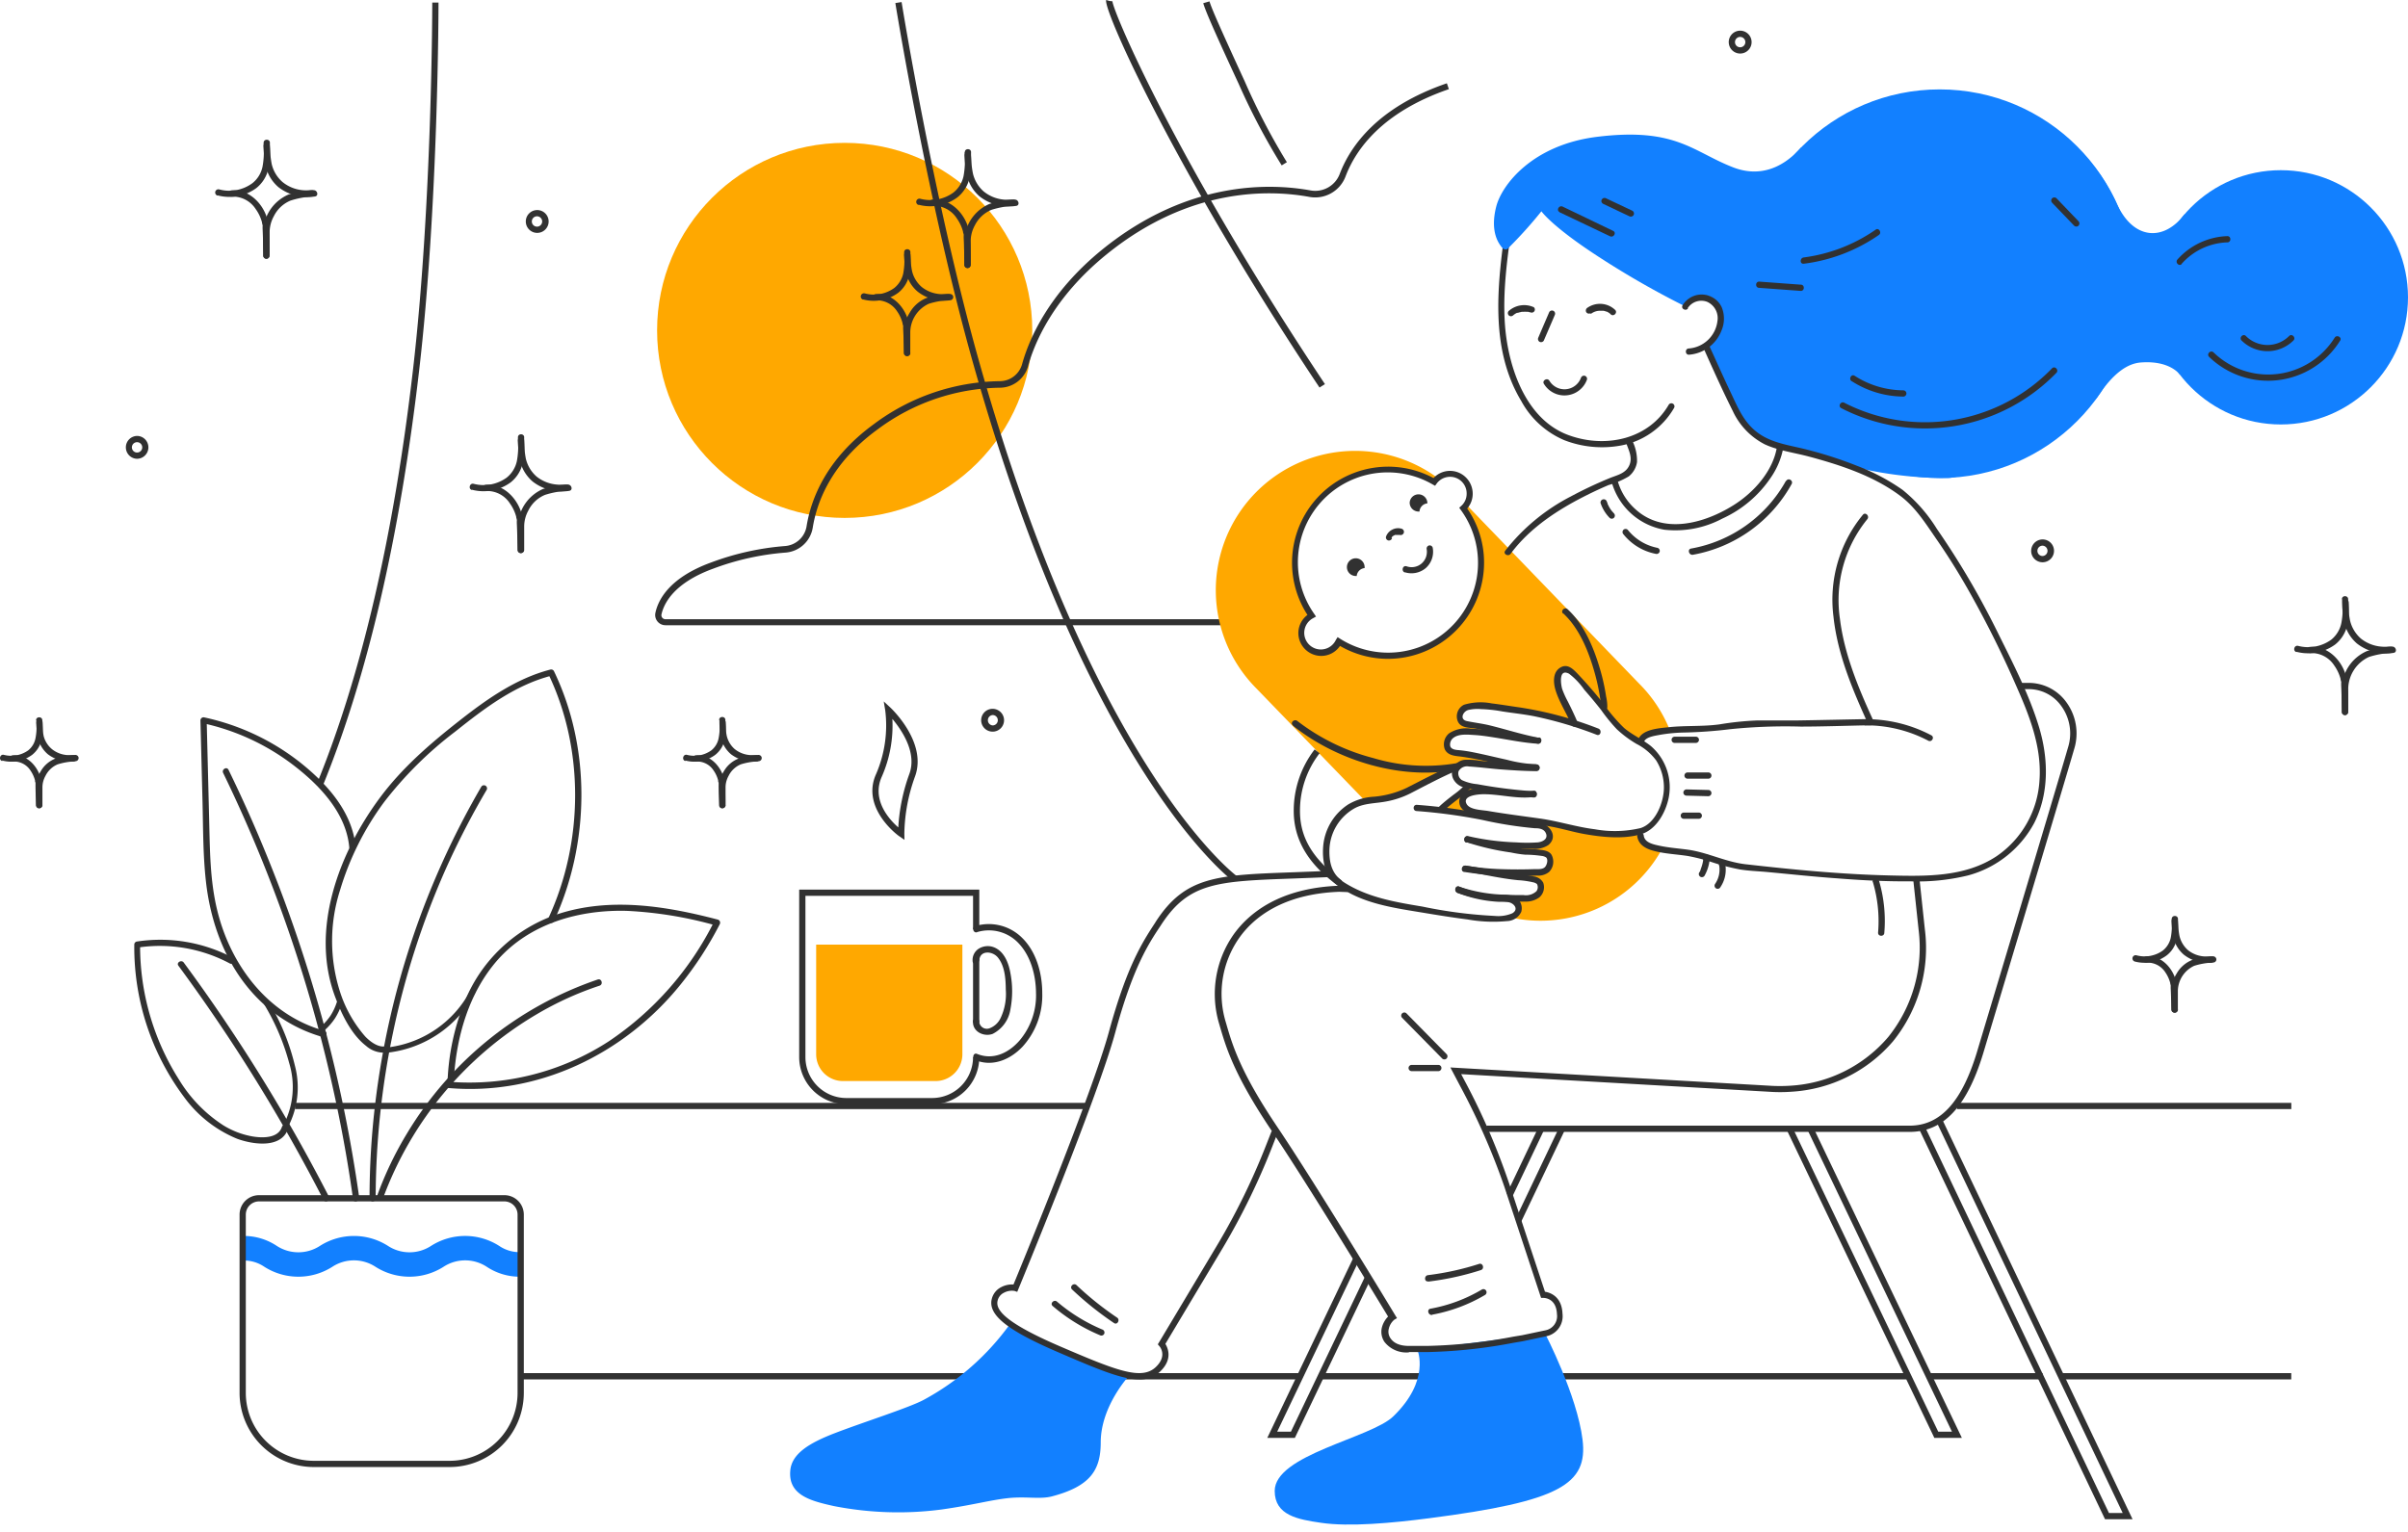 <svg width="264" height="168" fill="none" xmlns="http://www.w3.org/2000/svg"><g clip-path="url(#clip0_3202_4107)"><path d="M92.607 56.798c11.358 0 20.565-9.207 20.565-20.565s-9.207-20.566-20.565-20.566S72.04 24.875 72.04 36.233c0 11.358 9.208 20.565 20.566 20.565z" fill="#FFA800"/><path d="M100.714 22.454a5.009 5.009 0 004.235-.8 3.775 3.775 0 001.334-2.094 9.18 9.18 0 00.164-2.525c0-.438-.684-.438-.684 0a8.998 8.998 0 01-.123 2.265 3.143 3.143 0 01-1.109 1.813 4.316 4.316 0 01-3.639.684.353.353 0 10-.178.684v-.027z" fill="#313131"/><path d="M105.749 16.7c-.005.896.094 1.789.294 2.662a4.295 4.295 0 001.369 2.189 5.224 5.224 0 004.009 1.026c.431-.069.246-.732-.185-.684h-.287a7.249 7.249 0 01-.862 0 4.058 4.058 0 01-2.238-.896 3.748 3.748 0 01-1.183-1.978 11.07 11.07 0 01-.205-2.333c0-.437-.684-.437-.684 0l-.028.014zm-3.489 5.877a2.964 2.964 0 012.634 1.368c.313.436.545.925.684 1.444 0 .11.055.219.075.328.062.329 0-.04 0 .096v.267c.055.985.062 1.977.082 2.962a.341.341 0 10.685 0c0-1.06 0-2.141-.096-3.195-.178-2.052-1.902-4.105-4.064-3.961-.438 0-.445.684 0 .684v.007z" fill="#313131"/><path d="M106.42 29.063V26.51a3.643 3.643 0 01.444-1.772 3.585 3.585 0 011.827-1.724 9.68 9.68 0 012.381-.438c.431-.041.438-.725 0-.684a10.2 10.2 0 00-2.607.479 4.567 4.567 0 00-2.736 3.838c-.062.95 0 1.902 0 2.853a.342.342 0 10.684 0h.007zM51.729 53.706a5.044 5.044 0 004.241-.794 3.728 3.728 0 001.328-2.093c.173-.83.23-1.68.17-2.525a.342.342 0 00-.684 0 8.642 8.642 0 01-.116 2.265 3.175 3.175 0 01-1.108 1.813 4.325 4.325 0 01-3.64.684c-.424-.103-.609.554-.184.684l-.007-.034z" fill="#313131"/><path d="M56.785 47.959a11.63 11.63 0 00.246 2.668c.225.85.702 1.61 1.368 2.182a5.187 5.187 0 004.016 1.02c.438-.069.253-.725-.178-.684h-.287a5.13 5.13 0 01-.855 0 4.106 4.106 0 01-2.258-.876 3.75 3.75 0 01-1.19-1.984 11.027 11.027 0 01-.178-2.326c0-.438-.684-.445-.684 0zm-3.51 5.891a2.956 2.956 0 012.634 1.368c.314.438.546.929.684 1.45 0 .11.048.22.068.328.069.329 0-.04 0 .096v.267c.048.985.062 1.97.076 2.956a.342.342 0 10.684 0c0-1.06 0-2.135-.09-3.195-.177-2.019-1.901-4.105-4.07-3.955-.438.035-.438.719 0 .684h.014z" fill="#313131"/><path d="M57.469 60.315v-2.552a3.627 3.627 0 01.451-1.765 3.537 3.537 0 011.827-1.724 9.317 9.317 0 012.374-.438c.438-.041.438-.725 0-.684a9.902 9.902 0 00-2.607.479 4.61 4.61 0 00-2.73 3.838c-.054.944 0 1.902 0 2.846a.342.342 0 10.685 0zM94.632 32.84a4.55 4.55 0 003.838-.726 3.42 3.42 0 001.204-1.895 8.214 8.214 0 00.144-2.271.342.342 0 00-.685 0 7.97 7.97 0 01-.102 2.018 2.812 2.812 0 01-.985 1.614 3.81 3.81 0 01-3.23.596.354.354 0 10-.184.684v-.02z" fill="#313131"/><path d="M99.127 27.62c-.017.804.064 1.608.239 2.394a3.843 3.843 0 001.252 1.977 4.686 4.686 0 003.64.923.351.351 0 00.239-.424.356.356 0 00-.424-.24s.103 0 0 0h-.26a4.75 4.75 0 01-.773 0 3.608 3.608 0 01-1.991-.78 3.327 3.327 0 01-1.06-1.757 10.086 10.086 0 01-.178-2.053c0-.438-.684-.445-.684 0v-.04zm-3.1 5.315a2.634 2.634 0 012.333 1.218c.273.39.472.825.589 1.286 0 .103.048.198.068.294.055.301 0-.048 0 .082v.233c.048.89.062 1.772.075 2.661a.342.342 0 10.684 0c0-.958 0-1.922-.082-2.873-.164-1.827-1.724-3.742-3.687-3.585-.438.041-.438.725 0 .684h.02z" fill="#313131"/><path d="M99.797 38.71v-2.293a3.482 3.482 0 012.018-3.099 8.35 8.35 0 012.128-.39c.431-.04.438-.725 0-.684a8.81 8.81 0 00-2.353.431 3.706 3.706 0 00-1.868 1.642 3.755 3.755 0 00-.595 1.834c-.048.848 0 1.703 0 2.558a.342.342 0 10.684 0h-.014zm35.412 57.933c-.158-.11-15.811-11.76-28.516-56.784C101.699 22.18 98.196.554 98.162.335l.684-.11c.034.22 3.53 21.812 8.511 39.47 12.622 44.722 28.105 56.285 28.255 56.394l-.403.554zm-99.832-10.44l-.629-.26c4.885-11.952 8.422-27.202 10.522-45.325C47.384 22.372 47.391.499 47.391.281h.684c0 .218 0 22.132-2.128 40.399-2.127 18.266-5.657 33.496-10.57 45.523zM144.664 42.5a335.055 335.055 0 01-2.894-4.407C127.936 16.686 120.958 1.047 121.273 0l.684.198-.329-.095.336.04c0 .876 5.952 15.216 20.408 37.581.93 1.437 1.888 2.9 2.887 4.4l-.595.375zm-4.146-24.363a72.28 72.28 0 01-4.694-8.894c-2.736-5.904-3.667-8.06-3.906-8.894l.684-.198c.226.773 1.204 2.99 3.872 8.79a72.023 72.023 0 004.612 8.847l-.568.349z" fill="#313131"/><path d="M135.407 68.566h-62.45a1.123 1.123 0 01-1.1-1.369c.293-1.368 1.477-3.831 6.109-5.514a29.74 29.74 0 018.093-1.8 2.586 2.586 0 002.374-2.195c.493-3.01 2.176-7.396 7.396-11.193a23.547 23.547 0 0113.765-4.693 2.55 2.55 0 002.463-1.868c.725-2.614 2.826-7.731 8.812-12.588 9.297-7.526 18.301-7.287 22.837-6.459a2.868 2.868 0 003.174-1.813c1.184-3.1 4.187-7.34 11.747-9.94l.219.643c-7.307 2.517-10.194 6.581-11.329 9.578a3.557 3.557 0 01-3.934 2.244c-4.427-.814-13.198-1.068-22.283 6.314-5.836 4.741-7.882 9.702-8.586 12.233a3.236 3.236 0 01-3.12 2.374 22.919 22.919 0 00-13.368 4.563c-5.029 3.66-6.643 7.861-7.115 10.748a3.27 3.27 0 01-3.004 2.771 28.877 28.877 0 00-7.909 1.758c-4.323 1.574-5.411 3.818-5.678 5.022a.43.43 0 00.089.363.452.452 0 00.349.164h62.449v.657z" fill="#313131"/><path d="M57.086 140.011a6.51 6.51 0 01-3.722-1.087 4.327 4.327 0 00-4.735 0 6.95 6.95 0 01-7.464 0 4.315 4.315 0 00-4.727 0 6.938 6.938 0 01-7.457 0 3.957 3.957 0 00-2.368-.685v-2.695a6.51 6.51 0 013.73 1.088 4.335 4.335 0 004.733 0 6.938 6.938 0 017.458 0 4.323 4.323 0 004.727 0 6.94 6.94 0 017.464 0 3.956 3.956 0 002.367.684l-.006 2.695z" fill="#1280FF"/><path d="M49.3 160.885H34.4a8.145 8.145 0 01-8.135-8.128v-19.553a2.133 2.133 0 012.134-2.134h26.894a2.131 2.131 0 012.135 2.134v19.553a8.134 8.134 0 01-8.128 8.128zm-20.9-29.131a1.45 1.45 0 00-1.451 1.45v19.553a7.451 7.451 0 007.45 7.444h14.9a7.453 7.453 0 007.444-7.444v-19.553a1.449 1.449 0 00-1.45-1.45H28.399z" fill="#313131"/><path d="M41.959 131.501a39.085 39.085 0 0116.878-20.265 35.225 35.225 0 016.896-3.14c.417-.137.24-.794-.178-.684a39.096 39.096 0 00-20.907 16.843 38.137 38.137 0 00-3.346 7.013c-.15.417.513.595.684.185l-.027.048z" fill="#313131"/><path d="M49.054 119.309c9.879.91 19.361-3.688 25.518-11.289a38.23 38.23 0 004.338-6.663.355.355 0 00-.205-.506c-5.665-1.485-11.74-2.47-17.446-.637a16.697 16.697 0 00-10.434 9.934 25.91 25.91 0 00-1.75 8.265c0 .438.683.438.683 0 .267-4.714 1.642-9.578 4.844-13.191 3.558-3.975 8.935-5.473 14.128-5.33 3.319.161 6.608.703 9.804 1.615l-.206-.506a34.205 34.205 0 01-11.596 13.204 28.053 28.053 0 01-17.678 4.413c-.438-.041-.438.643 0 .684v.007zm-7.868 12.103a89.623 89.623 0 017.526-35.754 87.92 87.92 0 014.652-9.051.342.342 0 00-.589-.343 90.31 90.31 0 00-11.63 34.707 87.297 87.297 0 00-.63 10.441.342.342 0 00.684 0h-.013z" fill="#313131"/><path d="M42.595 115.43a12.424 12.424 0 009.496-6.554c.164-.329-.328-.623-.5-.294a11.83 11.83 0 01-8.996 6.273c-.362.034-.37.616 0 .575z" fill="#313131"/><path d="M60.725 101.042c3.94-8.524 4.105-18.944 0-27.455a.349.349 0 00-.39-.157c-3.763.978-6.958 3.243-9.975 5.61-3.188 2.504-6.232 5.124-8.668 8.388-4.536 6.088-7.785 14.62-4.878 22.077.684 1.82 1.731 3.961 3.311 5.186a2.953 2.953 0 002.354.725c.43-.102.246-.759-.185-.684-.814.198-1.73-.52-2.244-1.054a13.834 13.834 0 01-2.777-4.925 18.262 18.262 0 010-11.104 31.302 31.302 0 014.83-9.674 41.49 41.49 0 017.792-7.731c3.216-2.559 6.575-5.131 10.618-6.157l-.39-.158c3.968 8.265 3.845 18.472 0 26.764-.185.397.404.746.589.342l.013.007zM39.38 131.316a157.16 157.16 0 00-9.962-37.081 152.066 152.066 0 00-4.364-9.81c-.192-.398-.78-.049-.589.341a156.856 156.856 0 0112.404 36.26 148.825 148.825 0 011.84 10.488c.062.431.684.247.684-.184l-.013-.014z" fill="#313131"/><path d="M38.997 92.935c-.343-3.886-3.148-6.978-6.069-9.305a25.732 25.732 0 00-10.522-4.953.343.343 0 00-.431.329l.226 8.846c.075 2.928.048 5.89.376 8.812.54 4.884 2.415 9.721 6.02 13.17a16.108 16.108 0 006.753 3.885.355.355 0 00.434-.249.354.354 0 00-.25-.435c-6.157-1.724-10.261-7.19-11.719-13.21-.814-3.326-.8-6.767-.89-10.167l-.266-10.68-.438.329a25.13 25.13 0 019.838 4.522c2.908 2.21 5.89 5.275 6.233 9.1.041.437.725.437.684 0l.02.006z" fill="#313131"/><path d="M35.576 112.994c.44-.387.826-.831 1.15-1.32a6.858 6.858 0 00.745-1.587c.123-.356-.438-.507-.554-.151-.166.51-.396.998-.684 1.45a6.56 6.56 0 01-1.06 1.205c-.275.246.13.684.403.403zm.486 18.24a188.079 188.079 0 00-15.914-25.67c-.253-.355-.848 0-.588.343a187.779 187.779 0 0115.906 25.676c.206.39.794.048.596-.349z" fill="#313131"/><path d="M31.58 123.585a9.318 9.318 0 00.76-6.684 24.621 24.621 0 00-2.88-7.04.29.29 0 00-.385-.086.288.288 0 00-.108.38 24.924 24.924 0 012.736 6.424 8.97 8.97 0 01-.588 6.719.286.286 0 00.32.394.283.283 0 00.173-.107h-.028z" fill="#313131"/><path d="M25.587 105.065a17.025 17.025 0 00-10.61-1.806.34.34 0 00-.254.328 27.45 27.45 0 005.432 16.687 13.556 13.556 0 005.843 4.611c1.696.622 4.87 1.122 5.596-1.129.137-.417-.52-.595-.684-.178-.417 1.3-2.21 1.232-3.29 1.04a9.091 9.091 0 01-3.107-1.19 15.54 15.54 0 01-4.871-5.002 27.364 27.364 0 01-4.283-14.839l-.246.329a16.273 16.273 0 0110.084 1.744c.383.205.732-.383.342-.595h.048zM58.898 25.54a1.251 1.251 0 110-2.503 1.251 1.251 0 010 2.502zm0-1.82a.568.568 0 100 1.135.568.568 0 000-1.135z" fill="#313131"/><path d="M179.932 81.243a5.92 5.92 0 011.518-1.17 5.154 5.154 0 011.54-.205 15.17 15.17 0 00-3.291-4.906l-18.924-19.607c-.092.137-.2.264-.321.376a10.195 10.195 0 01-6.919 16.093 10.193 10.193 0 01-6.73-1.46 2.163 2.163 0 11-2.976-2.832 10.19 10.19 0 016.793-15.883c2.284-.358 4.622.07 6.63 1.215.119-.155.257-.295.41-.417a15.276 15.276 0 00-19.901 23.07l11.904 12.314a3.54 3.54 0 01.397-.068 11.151 11.151 0 004.604-1.211c1.68-.94 3.414-1.78 5.193-2.518.526-.52.937-.41 2.004-.308 1.252.13 3.01.28 4.584.363l-.116-.192c-2.176-.417-4.988-1.197-6.363-1.293a1.68 1.68 0 01-1.108-.37 1.148 1.148 0 01.362-1.649 3.298 3.298 0 011.861-.348c2.135 0 5.473.862 7.574 1-2.176-.39-5.795-1.643-7.991-1.82-.684-.055-.828-1.047-.328-1.609.287-.321 1.08-.369 1.518-.376 1.923 0 2.094.185 3.832.383 2.085.252 4.145.683 6.157 1.287l.848.273c-.369-.896-.944-2.052-1.368-2.9-.424-.849-.759-2.053-.281-2.669.685-.882 1.307-.15 1.553.103a47.343 47.343 0 014.051 4.789 11.06 11.06 0 003.694 3.003 4.98 4.98 0 012.155 2.737c-.356-1.656-2.565-3.195-2.565-3.195z" fill="#FFA800"/><path d="M75.14 83.405a3.857 3.857 0 003.277-.623 2.936 2.936 0 001.027-1.614c.13-.635.17-1.284.123-1.93 0-.438-.684-.438-.684 0a6.294 6.294 0 01-.09 1.683 2.25 2.25 0 01-.807 1.369 3.221 3.221 0 01-2.668.492c-.424-.11-.609.554-.178.684v-.061z" fill="#313131"/><path d="M78.876 78.985c-.012.69.057 1.379.205 2.053a3.338 3.338 0 001.067 1.683 4.025 4.025 0 003.113.745.348.348 0 00.24-.424.355.355 0 00-.425-.24h-.212a5.104 5.104 0 01-.684 0 2.997 2.997 0 01-1.628-.65 2.777 2.777 0 01-.876-1.457 8.204 8.204 0 01-.15-1.737c0-.438-.684-.438-.684 0l.034.027zm-2.552 4.529a2.148 2.148 0 011.916.992c.227.326.393.69.492 1.074 0 .082 0 .165.055.247.054.253 0-.062 0 .048v.205c0 .739.04 1.484.054 2.23a.342.342 0 10.685 0c0-.8 0-1.614-.069-2.408-.137-1.567-1.47-3.209-3.154-3.072-.43.034-.438.719 0 .684h.02z" fill="#313131"/><path d="M79.546 88.31v-1.922a2.58 2.58 0 01.329-1.293 2.627 2.627 0 011.327-1.266 7.092 7.092 0 011.772-.322c.43-.047.438-.732 0-.684a7.529 7.529 0 00-1.991.363 3.188 3.188 0 00-1.608 1.368 3.236 3.236 0 00-.5 1.574c-.047.684 0 1.436 0 2.148a.342.342 0 00.685 0l-.014.034zm-79.3-4.905a3.858 3.858 0 003.277-.623 2.935 2.935 0 001.027-1.614 7.02 7.02 0 00.123-1.93c0-.438-.684-.438-.684 0a6.294 6.294 0 01-.09 1.683 2.25 2.25 0 01-.807 1.369 3.221 3.221 0 01-2.668.492c-.424-.11-.609.554-.178.684v-.061z" fill="#313131"/><path d="M3.982 78.985c-.012.69.057 1.379.205 2.053a3.339 3.339 0 001.067 1.683 4.023 4.023 0 003.113.745.349.349 0 00.24-.424.356.356 0 00-.425-.24h-.218a5.036 5.036 0 01-.644 0 2.996 2.996 0 01-1.628-.65 2.777 2.777 0 01-.903-1.422 8.21 8.21 0 01-.15-1.738c0-.438-.685-.438-.685 0l.028-.007zM1.43 83.514a2.148 2.148 0 011.915.992c.225.328.391.69.493 1.074 0 .082 0 .165.055.247.048.253 0-.062 0 .048v.205c0 .739.04 1.484.055 2.23a.342.342 0 00.684 0c0-.8 0-1.614-.069-2.408-.137-1.567-1.47-3.209-3.154-3.072-.43.034-.437.719 0 .684h.02z" fill="#313131"/><path d="M4.652 88.31v-1.922a2.579 2.579 0 01.329-1.293 2.627 2.627 0 011.327-1.266 7.092 7.092 0 011.772-.322c.43-.047.438-.732 0-.684a7.528 7.528 0 00-1.991.363 3.188 3.188 0 00-1.608 1.368 3.318 3.318 0 00-.506 1.574c-.041.684 0 1.436 0 2.148a.342.342 0 00.684 0l-.007.034zm247.115-16.83a5.05 5.05 0 004.242-.794 3.793 3.793 0 001.327-2.093 9.22 9.22 0 00.165-2.525.342.342 0 10-.685 0 8.64 8.64 0 01-.123 2.265 3.17 3.17 0 01-1.101 1.813 4.326 4.326 0 01-3.64.684c-.431-.102-.609.554-.185.684v-.034z" fill="#313131"/><path d="M256.775 65.733a11.67 11.67 0 00.267 2.661c.225.85.702 1.61 1.368 2.183a5.187 5.187 0 004.016 1.02c.438-.069.254-.726-.177-.685h-.322a5.086 5.086 0 01-.855 0 4.105 4.105 0 01-2.244-.89 3.78 3.78 0 01-1.184-1.983 11.49 11.49 0 01-.205-2.326c0-.438-.684-.445-.684 0l.02.02zm-3.489 5.891a2.963 2.963 0 012.634 1.368c.312.44.543.93.684 1.45 0 .11.048.22.069.329.068.328 0-.041 0 .096v.266c.048.986.061 1.97.075 2.956a.342.342 0 10.684 0c0-1.06 0-2.135-.089-3.195-.185-2.053-1.902-4.105-4.07-3.954-.438 0-.438.684 0 .684h.013z" fill="#313131"/><path d="M257.446 78.089v-2.552a3.905 3.905 0 012.271-3.49 9.43 9.43 0 012.381-.437c.438-.041.438-.725 0-.684a9.916 9.916 0 00-2.607.479 4.573 4.573 0 00-2.736 3.838c-.062.944 0 1.902 0 2.846a.343.343 0 00.684 0h.007zm-23.371 27.366a4.109 4.109 0 003.476-.684c.546-.43.93-1.033 1.088-1.711a7.362 7.362 0 00.136-2.052c0-.438-.684-.438-.684 0 .044.604.012 1.21-.096 1.806a2.456 2.456 0 01-.875 1.43 3.43 3.43 0 01-2.867.527.354.354 0 10-.178.684z" fill="#313131"/><path d="M238.084 100.762a9.522 9.522 0 00.219 2.155 3.562 3.562 0 001.136 1.792 4.25 4.25 0 003.298.835.343.343 0 00.208-.158.353.353 0 00.042-.127.347.347 0 00-.011-.132.354.354 0 00-.424-.24h-.226c-.227.02-.456.02-.684 0a3.175 3.175 0 01-1.758-.684 2.971 2.971 0 01-.938-1.567 9.374 9.374 0 01-.164-1.854c0-.438-.684-.444-.684 0l-.014-.02zm-2.736 4.809a2.306 2.306 0 012.052 1.068c.24.35.418.739.527 1.149 0 .089.034.178.055.267.054.267 0-.062 0 .061.003.071.003.142 0 .212.041.794.054 1.588.068 2.381a.342.342 0 10.684 0c0-.855 0-1.717-.075-2.572-.15-1.656-1.56-3.421-3.345-3.25-.438.034-.438.718 0 .684h.034z" fill="#313131"/><path d="M238.769 110.709v-2.052a3.094 3.094 0 011.785-2.737 7.838 7.838 0 011.895-.349c.438-.041.438-.725 0-.684a7.89 7.89 0 00-2.114.39 3.417 3.417 0 00-1.703 1.492 3.413 3.413 0 00-.534 1.662c-.048.759 0 1.533 0 2.292a.342.342 0 10.684 0l-.013-.014zM23.863 21.428a5.007 5.007 0 004.235-.8 3.73 3.73 0 001.32-2.094c.175-.83.23-1.68.165-2.525 0-.438-.684-.438-.684 0 .06.757.021 1.518-.117 2.265a3.099 3.099 0 01-1.108 1.813 4.27 4.27 0 01-3.64.684.353.353 0 10-.178.684l.007-.027z" fill="#313131"/><path d="M28.898 15.674c-.013.894.075 1.787.26 2.661a4.301 4.301 0 001.369 2.19 5.2 5.2 0 004.016 1.019c.43-.069.246-.732-.185-.684h-.287a6.1 6.1 0 01-.855 0 4.057 4.057 0 01-2.238-.896 3.729 3.729 0 01-1.19-1.978 11.56 11.56 0 01-.198-2.333c0-.438-.685-.438-.685 0l-.007.02zm-3.496 5.89a2.976 2.976 0 012.634 1.369c.315.435.547.924.685 1.443 0 .11.047.22.068.329.069.328 0-.041 0 .096v.266c.048.985.062 1.977.075 2.963a.342.342 0 00.684 0c0-1.06 0-2.142-.088-3.195-.178-2.053-1.902-4.105-4.071-3.962-.431.035-.438.726 0 .685l.014.006z" fill="#313131"/><path d="M29.562 28.05v-2.552a3.65 3.65 0 01.452-1.772 3.564 3.564 0 011.826-1.724 9.631 9.631 0 012.368-.451c.437-.041.444-.725 0-.684a10.2 10.2 0 00-2.607.479 4.605 4.605 0 00-2.737 3.845c-.054.944 0 1.895 0 2.846a.342.342 0 10.684 0l.014.013zM142.55 150.588H57.14v.685h85.41v-.685zm91.252 16.023h-3.018l-20.394-42.807.623-.294 20.202 42.417h1.506l-20.374-42.814.615-.294 20.84 43.792zm-18.712-8.921h-3.024l-.089-.199-16.139-33.687.616-.294 16.043 33.496h1.505l-15.824-33.072.616-.294 16.296 34.05zm-46.427-34.056l-3.47 7.289.618.294 3.47-7.289-.618-.294zm2.344-.135l-4.87 10.229.617.294 4.871-10.229-.618-.294z" fill="#313131"/><path d="M141.961 157.69h-3.024l9.442-19.765.615.294-8.969 18.787h1.505l8.094-16.947.615.295-8.278 17.336z" fill="#313131"/><path d="M209.035 150.588h-64.33v.685h64.33v-.685zm14.901 0h-12.458v.685h12.458v-.685zm27.264 0h-25.239v.685H251.2v-.685z" fill="#313131"/><path d="M169.396 146.251s3.509 6.759 4.105 11.63c.595 4.872-2.415 6.76-16.831 8.621-4.05.526-8.743.958-11.835.499-2.525-.369-5.084-.807-5.084-3.496 0-3.968 10.55-5.795 12.999-8.175 4.105-3.969 2.648-7.28 2.648-7.28l13.998-1.799z" fill="#1280FF"/><path d="M178.262 48.52c.281.821.753 1.635.37 2.504s-1.259 1.06-2.053 1.368a45.578 45.578 0 00-4.365 2.053 21.766 21.766 0 00-7.19 5.952c-.267.349.328.684.588.342 2.114-2.86 5.186-4.85 8.326-6.424a44.64 44.64 0 012.402-1.115 9.546 9.546 0 002.223-.951c.489-.39.814-.95.91-1.567a4.902 4.902 0 00-.513-2.34c-.144-.417-.807-.24-.684.178h-.014zm-23.795 99.79a3.047 3.047 0 01-2.668-1.129 1.977 1.977 0 01-.301-1.58c.116-.46.352-.88.684-1.218-1.176-1.936-8.894-14.661-12.78-20.401-4.139-6.158-5.007-9.168-5.705-11.583l-.055-.185a11.371 11.371 0 011.635-9.776c1.649-2.285 4.988-5.056 11.521-5.302l.979.013v.684l-.945-.034c-6.232.233-9.407 2.86-10.946 5.022a10.684 10.684 0 00-1.526 9.181l.055.185c.684 2.374 1.533 5.323 5.617 11.391 4.18 6.205 12.862 20.525 12.944 20.682l.185.294-.301.178a1.83 1.83 0 00-.602.999 1.268 1.268 0 00.198 1.047c.588.855 1.752.841 2.374.821h1.765a55.666 55.666 0 009.284-1.006l.999-.164 2.538-.534a1.579 1.579 0 001.28-1.779c-.069-1.724-1.328-1.779-1.485-1.779h-.253l-.082-.239-3.948-11.959a75.224 75.224 0 00-4.837-11.022l-1.081-2.052 34.933 1.998c.795.055 1.593.055 2.388 0a15.248 15.248 0 0010.679-5.33 15.654 15.654 0 003.332-11.795l-.588-5.507.684-.069.588 5.508a16.277 16.277 0 01-3.475 12.315 15.866 15.866 0 01-11.152 5.541c-.824.059-1.652.059-2.477 0l-33.728-1.929.513.971a74.505 74.505 0 014.789 11.145l3.886 11.747c.561.089 1.847.5 1.922 2.415a2.243 2.243 0 01-1.819 2.477l-2.552.54-1.013.171a55.913 55.913 0 01-9.393 1.013h-2.053l-.007.034z" fill="#313131"/><path d="M182.319 88.53c.048-.11.09-.222.123-.336-.041.11-.075.219-.123.335zm-.04.095s-.035.062-.049.096l.035-.062s.007-.027.014-.034zm-1.417 2.032a1.623 1.623 0 00.93-1.13l.055-.095a5.334 5.334 0 01-.985 1.225zm-.39 1.963a1.577 1.577 0 01-.91-1.368c-2.44.362-4.928.21-7.307-.445a46.547 46.547 0 00-6.034-1.026c-2.052-.287-3.099-.479-4.317-.684-1.56-.267-1.621-1.033-1.546-1.368a1.034 1.034 0 01.561-.684c1.704-.822 5.179.321 7.225 0a51.66 51.66 0 01-7.102-.958c-.21.228-.439.438-.684.63-.753.608-1.485 1.135-2.189 1.805l.061.308.568.069c2.053.28 3.914.684 5.973 1.046 1.246.253 2.508.42 3.776.5a1.366 1.366 0 011.259.869 1.018 1.018 0 01-.149.901 1.022 1.022 0 01-.809.426 28.805 28.805 0 01-8.004-.684c1.998.752 4.481 1.02 5.747 1.293.684.15 2.846 0 3.195.54a1.254 1.254 0 01.097.953 1.223 1.223 0 01-.61.737 26.29 26.29 0 01-3.291.123c-1.632 0-3.262-.114-4.878-.342.855.137 2.6.431 3.913.684 1.115.24 3.517.165 3.783.856a1.17 1.17 0 01-.136 1.088c-.5.574-1.191.574-2.388.533-2.19.055-4.373-.26-6.458-.93 2.449 1.012 3.872.923 5.705 1.019a1.044 1.044 0 01.889.89c.021.148.009.3-.033.444-.117.315-.288.424-.685.629a1.15 1.15 0 01-.314.089 15.226 15.226 0 0016.878-7.525c-.604-.1-1.201-.239-1.786-.418z" fill="#FFA800"/><path d="M165.113 24.376c-.896 6.52-1.895 13.683 1.676 19.615a9.662 9.662 0 004.714 4.283 11.43 11.43 0 006.109.602 8.526 8.526 0 005.939-4.167.34.34 0 00-.14-.436.344.344 0 00-.449.094c-2.189 3.79-6.841 4.79-10.802 3.42-4.83-1.627-6.794-7.436-7.157-12.068-.287-3.735.26-7.47.774-11.158.054-.431-.603-.616-.685-.185h.021z" fill="#313131"/><path d="M187.101 38.525a60.643 60.643 0 004.105 8.025c2.012 2.969 3.777 2.025 7.882 3.393a41.848 41.848 0 0014.429 2.477c5.377-.076 10.44-12.212 10.44-12.212l-17.446-14.675-19.41 12.992z" fill="#1280FF"/><path d="M212.655 52.426c11.769 0 21.311-9.541 21.311-21.31 0-11.77-9.542-21.312-21.311-21.312-11.77 0-21.312 9.541-21.312 21.311s9.542 21.311 21.312 21.311zm37.402-5.876c7.701 0 13.943-6.243 13.943-13.943 0-7.7-6.242-13.943-13.943-13.943-7.7 0-13.943 6.242-13.943 13.943 0 7.7 6.243 13.943 13.943 13.943z" fill="#1280FF"/><path d="M164.039 22.652c.609-2.38 3.961-6.773 11.069-7.649 8.614-1.053 10.447 1.615 14.881 3.34 2.702 1.06 5.302.286 7.45-2.15l25.881-3.119s5.583 2.326 8.785 9.318c1.786 3.9 5.124 4.146 7.437 1.054 0 0-.561 17.637-.527 17.678.034.041-1.013-1.642-4.358-1.368-1.369.13-2.901 1.054-4.728 3.81-1.826 2.758-35.719-1.799-35.719-1.799a4.029 4.029 0 00-2.867-1.833 5.081 5.081 0 00-3.167.513l-1.369-2.477s2.456-.725 1.704-3.954c-.753-3.23-3.784-.431-3.784-.431a96.497 96.497 0 01-9.201-5.254c-5.371-3.455-6.534-5.159-6.534-5.159a47.671 47.671 0 01-3.701 4.105c-.199.15-.472.082-.684-.212-.212-.294-1.3-1.553-.568-4.413z" fill="#1280FF"/><path d="M169.266 42.096a2.627 2.627 0 004.72-.465.342.342 0 00-.498-.387.35.35 0 00-.165.202 1.928 1.928 0 01-3.462.3c-.233-.369-.828 0-.595.35zm.609-7.93l-1.068 2.49-.15.357a.357.357 0 00.123.465.349.349 0 00.472-.123l1.06-2.463.151-.356a.34.34 0 00-.14-.437.341.341 0 00-.448.095v-.028zm4.529.267a1.64 1.64 0 011.149-.349h.267c.107.025.212.057.315.096h.034c.03.008.057.022.082.041.048.023.094.05.137.082l.061.041a.735.735 0 01.137.123c.315.308.801-.177.486-.485a2.417 2.417 0 00-3.045-.226.36.36 0 00-.152.212.36.36 0 00.029.26.355.355 0 00.472.123l.028.082zm-6.253-.745a2.554 2.554 0 00-2.737.41.338.338 0 00-.101.243.349.349 0 00.101.243.348.348 0 00.479 0s.102-.082.068-.062l.13-.089c.076-.05.156-.093.24-.13h.095l.13-.04.288-.07c-.048 0 .055 0 0 0h.205c.098-.01.196-.01.294 0h.199l.15.049h.069c-.076 0 .054 0 0 0a.348.348 0 00.465-.123.331.331 0 00.044-.126.332.332 0 00-.167-.34l.048.035zm16.884.102a1.78 1.78 0 012.142-.684 1.961 1.961 0 011.115 2.1 3.424 3.424 0 01-3.133 3.01c-.438 0-.438.685 0 .685a4.148 4.148 0 003.591-2.689 3.292 3.292 0 000-2.538 2.434 2.434 0 00-3.338-1.087 2.436 2.436 0 00-.938.888c-.232.377.356.685.589.35l-.028-.035zm-8.285 19.26a7.287 7.287 0 005.713 5.041 10.95 10.95 0 006.363-1.218 12.75 12.75 0 005.356-4.556 8.498 8.498 0 001.321-3.168c.061-.43-.595-.615-.684-.184-.404 2.688-2.566 5.07-4.789 6.451-3.168 1.984-7.663 3.243-10.742.418a6.573 6.573 0 01-1.895-2.963.35.35 0 00-.431-.253.353.353 0 00-.253.431h.041z" fill="#313131"/><path d="M179.487 91.628c.137 1.218 1.279 1.588 2.34 1.806 1.06.22 2.134.274 3.202.438a19.96 19.96 0 012.668.684c1 .333 2.022.598 3.058.794 1.006.164 2.052.192 3.044.287 2.525.233 5.043.507 7.574.685 2.668.212 5.35.355 8.032.328 2.147.08 4.295-.14 6.383-.65a11.671 11.671 0 007.245-5.767c1.628-3.243 1.553-7.02.534-10.434-1.088-3.633-2.922-7.149-4.598-10.536a88.682 88.682 0 00-6.629-11.274 16.89 16.89 0 00-3.756-4.27 22.589 22.589 0 00-4.953-2.62 44.327 44.327 0 00-5.474-1.778c-1.833-.48-3.81-.685-5.377-1.813-1.567-1.13-2.217-2.737-2.983-4.359-.684-1.43-1.327-2.86-1.977-4.296-.123-.267-.246-.534-.363-.8-.184-.404-.773-.055-.595.342 1.006 2.244 2.011 4.488 3.113 6.684a7.76 7.76 0 003.51 3.653c1.477.684 3.222.91 4.789 1.327 3.489.93 7.135 2.128 10.057 4.317 1.655 1.239 2.736 2.963 3.906 4.66a71.897 71.897 0 013.311 5.233 113.088 113.088 0 015.439 10.81c1.471 3.318 2.867 6.76 2.614 10.46a10.833 10.833 0 01-4.7 8.354c-3.462 2.305-7.738 2.21-11.733 2.114-5.268-.123-10.591-.636-15.825-1.232-2.155-.253-4.105-1.279-6.253-1.587-1.081-.15-2.169-.219-3.236-.458-.629-.137-1.553-.335-1.642-1.102-.048-.438-.732-.438-.684 0h-.041z" fill="#313131"/><path d="M205.327 78.903c-1.601-3.503-3.126-7.17-3.605-11.022a14.074 14.074 0 013.003-10.946c.274-.335-.205-.821-.486-.486a14.655 14.655 0 00-3.229 11.158c.438 4.106 2.053 7.93 3.729 11.631.185.404.773.055.588-.342v.007zm-45.66 4.851c-1.881.786-3.653 1.737-5.473 2.661-1.12.527-2.325.851-3.558.958a6.2 6.2 0 00-2.818.841 6.084 6.084 0 00-2.737 4.447c-.151 1.478.089 3.236 1.3 4.228 2.634 2.162 6.315 2.655 9.578 3.195 1.649.274 3.304.541 4.96.753 1.411.251 2.849.31 4.276.178a1.776 1.776 0 001.587-1.013 1.415 1.415 0 00-.643-1.614c-.684-.37-1.744-.185-2.504-.247a12.725 12.725 0 01-3.653-.91c-.411-.164-.589.5-.185.685a14.14 14.14 0 004.591.985 7.9 7.9 0 01.985.04c.616.103 1.177.774.424 1.219a3.95 3.95 0 01-1.916.287 50.88 50.88 0 01-7.936-1.026c-2.935-.486-5.918-.985-8.49-2.593-1.368-.842-1.738-2.053-1.704-3.64a5.404 5.404 0 012.778-4.556c.978-.52 2.053-.513 3.127-.684a9.828 9.828 0 002.914-.91c1.758-.903 3.476-1.834 5.295-2.6.404-.164.226-.828-.177-.684h-.021z" fill="#313131"/><path d="M158.265 88.94c.485-.466 1.026-.876 1.559-1.293a8.875 8.875 0 001.369-1.184.349.349 0 000-.486.343.343 0 00-.479 0c-.415.44-.873.837-1.368 1.184-.534.417-1.068.828-1.56 1.293-.322.308.164.787.485.486h-.006z" fill="#313131"/><path d="M160.775 92.36c1.588.368 3.204.597 4.83.684a23.92 23.92 0 002.429.048 2.735 2.735 0 001.717-.417c1.205-.999 0-2.456-1.245-2.525a45.323 45.323 0 01-5.665-.855 59.67 59.67 0 00-7.525-1.033c-.445 0-.438.684 0 .684a59.69 59.69 0 017.218.979c1.882.427 3.79.729 5.712.903.493 0 1.074.054 1.266.63.192.574-.417.868-.91.923a16.99 16.99 0 01-2.36 0 27.359 27.359 0 01-5.275-.684c-.424-.103-.609.554-.185.684l-.007-.02z" fill="#313131"/><path d="M160.775 92.36c1.587.523 3.217.9 4.872 1.13.51.11 1.026.19 1.546.239.609.004 1.217.05 1.82.136.177.017.349.075.499.171.246.247.082.808-.109 1.027-.274.321-.849.24-1.225.253a51.853 51.853 0 01-3.571 0 28.834 28.834 0 01-3.914-.383c-.431-.076-.615.581-.178.684 2.628.425 5.294.56 7.95.403.491.05.981-.092 1.369-.396a1.606 1.606 0 00.26-1.895c-.295-.459-.965-.507-1.444-.561-.629-.069-1.273 0-1.895-.124a30.652 30.652 0 01-5.809-1.306c-.41-.15-.595.506-.184.684l.013-.062z" fill="#313131"/><path d="M160.543 95.549c1.963.307 3.913.786 5.89.978a9.66 9.66 0 011.615.226.989.989 0 01.458.198.736.736 0 01-.061.787 1.688 1.688 0 01-1.403.424c-.616 0-1.238 0-1.861-.041a16.698 16.698 0 01-5.22-.89c-.417-.15-.595.507-.184.685a16.9 16.9 0 005.213.91c.725 0 1.457.068 2.182.047a2.519 2.519 0 001.581-.451 1.467 1.467 0 00.437-1.621 1.361 1.361 0 00-1.046-.685 13.387 13.387 0 00-1.882-.253 19.195 19.195 0 01-1.861-.294 93.77 93.77 0 00-3.68-.636c-.431-.069-.616.588-.178.684v-.069zm19.71-14.217c.185-.513 1.204-.643 1.649-.732a17.683 17.683 0 012.47-.26 50.317 50.317 0 005.363-.377 59.857 59.857 0 017.677-.28c2.558 0 5.117-.103 7.676-.144a.342.342 0 100-.684c-2.737.048-5.535.117-8.306.158h-4.221a33.03 33.03 0 00-4.03.424c-1.874.26-3.769.11-5.651.321-1.012.11-2.873.22-3.284 1.369-.15.417.507.595.685.178l-.028.027zm-28.064-9.079a10.5 10.5 0 01-5.281-1.416 2.473 2.473 0 01-2.053 1.095 2.516 2.516 0 01-2.511-2.511 2.5 2.5 0 01.999-1.984 10.535 10.535 0 0113.82-15.01 2.468 2.468 0 013.573-.044c.463.468.724 1.101.724 1.76a2.464 2.464 0 01-.603 1.622 10.433 10.433 0 011.848 5.952 10.55 10.55 0 01-10.516 10.536zm-5.541-2.38l.321.205a9.853 9.853 0 0013.191-14.149l-.178-.246.226-.205a1.786 1.786 0 00.588-1.369 1.818 1.818 0 00-1.251-1.728 1.818 1.818 0 00-2.033.648l-.178.246-.267-.15a9.85 9.85 0 00-14.752 7.882 9.849 9.849 0 001.753 6.293l.212.315-.328.184a1.816 1.816 0 00-.945 1.361 1.822 1.822 0 001.287 1.99 1.82 1.82 0 002.162-.97l.192-.308z" fill="#313131"/><path d="M149.61 62.299a.384.384 0 000-.096.976.976 0 00-.597-.903.969.969 0 00-1.061.21.973.973 0 00.151 1.497c.161.106.35.162.542.16h.096a.966.966 0 01.869-.868zm6.876-7.095v-.102a.976.976 0 00-.968-.89.971.971 0 00-.968.89.972.972 0 00.599.922c.12.05.249.076.379.076h.096a.955.955 0 01.862-.896zm-3.92 3.811c0-.034.041-.055 0 0v-.041l.041-.082.061-.069.069-.061h.034l.157-.096h.041c-.082 0 .034 0 0 0h.219c-.089 0 .041 0 0 0h.287a.357.357 0 00.435-.25.356.356 0 00-.25-.434c-.34-.1-.705-.063-1.019.102a1.365 1.365 0 00-.684.76.338.338 0 00.119.364.33.33 0 00.12.06.354.354 0 00.417-.24l-.047-.013zm1.45 3.742a2.429 2.429 0 002.306-.465 2.396 2.396 0 00.752-2.23.342.342 0 00-.417-.24.356.356 0 00-.24.424 1.75 1.75 0 01-.082.855 1.669 1.669 0 01-2.134 1c-.424-.13-.602.526-.185.684v-.028zM141.749 79.58c4.851 3.88 12.034 6.055 18.185 4.79.431-.083.246-.746-.178-.685a20.05 20.05 0 01-9.181-.547 23.118 23.118 0 01-8.34-4.07c-.342-.274-.828.205-.486.478v.034zm29.624-12.321c1.833 1.69 2.86 4.337 3.503 6.69.234.851.417 1.715.547 2.587.074.335.111.677.11 1.02l.581-.24c-.294-.329-.773.157-.479.479a.342.342 0 00.582-.24 5.17 5.17 0 00-.13-1.163 22.224 22.224 0 00-.589-2.736c-.684-2.422-1.758-5.125-3.639-6.842-.322-.3-.808.185-.486.486v-.041zm37.977 56.873h-46.392v-.684h46.392c3.462 0 5.856-2.737 7.526-8.518.089-.301 8.839-29.418 9.845-32.941a5.117 5.117 0 00-.753-4.591 4.384 4.384 0 00-3.366-1.82h-1.211v-.684h1.225a5.092 5.092 0 013.913 2.093 5.803 5.803 0 01.862 5.193c-1.006 3.503-9.756 32.648-9.845 32.942-1.792 6.144-4.399 9.01-8.196 9.01zM146.709 97.15c-2.093-1.54-4.871-4.065-4.871-8.21a10.99 10.99 0 012.292-6.753l.547.417a10.267 10.267 0 00-2.155 6.336c0 2.935 1.416 5.288 4.598 7.635l-.411.574zm24.24-73.889l5.562 2.648c.397.191.746-.397.342-.589l-5.528-2.66c-.397-.192-.739.403-.342.594l-.034.007zm30.91 21.496a20.057 20.057 0 0023.596-3.872c.301-.322-.185-.807-.486-.486a19.366 19.366 0 01-22.768 3.77c-.383-.212-.732.383-.342.588zm40.33-5.624a9.294 9.294 0 007.608 2.55 9.3 9.3 0 006.759-4.322c.24-.369-.355-.684-.588-.342a8.6 8.6 0 01-13.286 1.628c-.322-.3-.807.178-.486.486h-.007z" fill="#313131"/><path d="M245.747 37.334a4.035 4.035 0 005.699 0c.301-.315-.185-.8-.486-.479a3.345 3.345 0 01-4.727 0c-.301-.321-.787.164-.486.486v-.007zm-42.732 4.468a10.622 10.622 0 005.651 1.69.341.341 0 100-.685 9.962 9.962 0 01-5.33-1.594c-.369-.24-.684.35-.342.589h.021zm-10.153-10.235l4.57.335c.438 0 .438-.684 0-.684l-4.57-.335c-.438 0-.438.684 0 .684zm4.912-2.647a18.472 18.472 0 008.21-3.148c.363-.246 0-.841-.342-.588a17.837 17.837 0 01-7.895 3.05c-.431.056-.438.74 0 .685h.027zm41.405.02a6.99 6.99 0 015.015-2.36c.438 0 .445-.685 0-.685a7.684 7.684 0 00-5.473 2.566c-.288.328.191.814.485.479h-.027zm-14.196-6.705l2.408 2.51a.349.349 0 00.243.102.345.345 0 00.243-.101.349.349 0 000-.486l-2.408-2.51a.35.35 0 00-.486 0 .354.354 0 000 .485zm-29.172 30.479a14.869 14.869 0 01-10.406 7.443c-.431.069-.253.732.178.685a15.486 15.486 0 0010.843-7.759c.213-.383-.376-.732-.588-.342l-.027-.027zm-20.073-30.37l2.887 1.369a.363.363 0 00.472-.123.358.358 0 00-.123-.473l-2.894-1.368a.349.349 0 00-.51.249.332.332 0 00.067.252.333.333 0 00.101.087v.007zm2.244 36.246a6.006 6.006 0 003.55 2.149.357.357 0 00.425-.24.342.342 0 00-.24-.417 5.534 5.534 0 01-3.256-1.977.343.343 0 00-.479 0 .35.35 0 000 .486zm26.579 20.956a14.644 14.644 0 016.842 1.683c.383.212.725-.376.342-.588a15.31 15.31 0 00-7.184-1.772.342.342 0 100 .684v-.007zm-20.956 1.929h2.32a.35.35 0 00.342-.341.342.342 0 00-.342-.343h-2.32a.34.34 0 00-.342.343.34.34 0 00.342.342zm1.41 3.921h2.278a.341.341 0 100-.684h-2.278a.342.342 0 100 .684zm-.116 1.861l2.394.061a.35.35 0 00.342-.342.343.343 0 00-.342-.342l-2.394-.062a.35.35 0 00-.343.342.341.341 0 00.343.342zm-.295 2.538h1.642a.341.341 0 100-.684h-1.642a.342.342 0 000 .684zm-9.133-34.645c.202.613.541 1.172.992 1.635a.35.35 0 00.243.1.337.337 0 00.338-.34.35.35 0 00-.095-.24l-.281-.32-.068-.097c-.041-.054-.075-.116-.117-.178a3.783 3.783 0 01-.191-.362.651.651 0 01-.048-.103v-.04l-.082-.206a.354.354 0 00-.684.178l-.007-.028zm29.863 41.589c.533 1.8.726 3.684.568 5.555 0 .438.684.438.684 0a15.602 15.602 0 00-.588-5.733.354.354 0 00-.684.178h.02zm-46.721 18.882l-4.426-4.501a.339.339 0 00-.235-.084.348.348 0 00-.23.098.345.345 0 00-.021.465l4.427 4.501a.339.339 0 00.464-.014.341.341 0 00.021-.465zm-.923 1.163h-2.921a.339.339 0 00-.242.101.338.338 0 000 .483.339.339 0 00.242.101h2.921a.342.342 0 000-.685zm30.787-21.906a2.777 2.777 0 01-.438 2.052.345.345 0 00-.001.402.344.344 0 00.382.125.347.347 0 00.207-.184 3.414 3.414 0 00.506-2.573.359.359 0 00-.165-.215.353.353 0 00-.484.13.357.357 0 00-.035.27l.028-.007zm-1.759-.841c.004.063.004.127 0 .191a.129.129 0 000 .048c0-.082 0 .041 0 0v.116c-.029.171-.067.34-.116.507a6.965 6.965 0 01-.164.478v.048a.43.43 0 00-.048.096c0 .055-.062.11-.096.164a.342.342 0 00.123.465.342.342 0 00.466-.123 4.657 4.657 0 00.574-1.97.349.349 0 00-.342-.342.35.35 0 00-.342.342l-.055-.02zm-29.705 50.141a17.6 17.6 0 005.794-2.162.344.344 0 10-.349-.595 16.934 16.934 0 01-5.63 2.1c-.431.075-.246.739.185.684v-.027zm-.452-3.626a30.877 30.877 0 005.795-1.266c.417-.13.239-.793-.178-.684a30.247 30.247 0 01-5.617 1.238c-.431.048-.431.732 0 .685v.027z" fill="#313131"/><path d="M123.831 150.821s-3.14 3.332-3.154 7.348c0 3.037-1.115 4.823-5.363 5.938-1.321.342-2.901-.034-4.892.199-1.991.232-3.79.752-7.156 1.231a36.57 36.57 0 01-11.836-.369c-2.49-.555-5.015-1.177-4.79-3.859.138-1.895 2.108-3.072 4.92-4.153 3.078-1.183 8.12-2.784 9.701-3.633a28.115 28.115 0 009.462-8.305l6.157 3.058 6.951 2.545z" fill="#1280FF"/><path d="M124.905 151.279c-1.963 0-4.741-1.197-8.935-3.003-5.596-2.408-7.689-4.105-7.231-5.85a1.972 1.972 0 011.006-1.258c.419-.226.893-.33 1.368-.301.985-2.381 8.641-21.011 10.481-27.77 1.957-7.163 3.667-9.783 5.042-11.891l.096-.157c3.236-4.967 6.712-5.09 15.106-5.391 1.238-.048 2.586-.096 4.057-.164l.034.684c-1.477.068-2.825.116-4.064.164-8.38.301-11.521.41-14.558 5.077l-.103.157c-1.368 2.052-3.024 4.638-4.946 11.699-1.971 7.231-10.529 27.893-10.611 28.105l-.124.294-.307-.103a1.836 1.836 0 00-1.15.199 1.28 1.28 0 00-.684.834c-.233.876.335 2.251 6.841 5.049 6.158 2.648 8.942 3.756 10.502 2.258 1.259-1.204.472-2.189.376-2.292l-.164-.191.13-.212 6.465-10.81a74.194 74.194 0 005.268-10.796l.623-1.587.636.246-.622 1.594a75.732 75.732 0 01-5.316 10.892l-6.356 10.625c.294.479.814 1.703-.568 3.024a3.128 3.128 0 01-2.292.875z" fill="#313131"/><path d="M115.409 143.227a19.551 19.551 0 005.248 3.229.336.336 0 00.262-.031.343.343 0 00.162-.208.357.357 0 00-.239-.418 18.857 18.857 0 01-4.954-3.051c-.328-.287-.814.198-.479.479zm2.128-1.813a35.557 35.557 0 004.598 3.681c.369.246.684-.349.348-.589a34.654 34.654 0 01-4.46-3.571c-.322-.301-.807.178-.486.479zm55.45-62.128a35.293 35.293 0 00-1.128-2.408 9.861 9.861 0 01-.589-1.314c-.13-.424-.438-2.291.746-1.683a7.806 7.806 0 011.669 1.752 51.78 51.78 0 011.854 2.23 19.38 19.38 0 001.704 2.094c.664.623 1.396 1.17 2.182 1.628a6.16 6.16 0 012.142 1.8c.564.894.861 1.931.855 2.989 0 1.587-.903 3.92-2.566 4.44a12.315 12.315 0 01-4.994.13c-2.052-.253-3.989-.89-6.014-1.177-1.902-.266-3.797-.506-5.685-.828-.684-.116-2.052-.116-2.388-.8-.465-.923 1.369-1.04 1.895-1.04 1.834 0 3.668.547 5.474.301.431-.055.431-.746 0-.684-2.053.274-4.105-.472-6.158-.274-.684.069-1.573.26-1.895.972a1.183 1.183 0 00.205 1.293c.548.623 1.485.684 2.251.828 1.033.178 2.053.342 3.1.492 1.368.199 2.777.35 4.159.582 1.382.233 2.559.616 3.852.848 1.963.35 4.214.589 6.157.062 1.731-.459 2.805-2.395 3.134-4.044a5.962 5.962 0 00-1.971-5.671c-.923-.732-2.018-1.204-2.921-1.97a17.849 17.849 0 01-2.258-2.662 48.398 48.398 0 00-2.736-3.174c-.493-.513-1.109-1.232-1.895-.842-.979.48-.883 1.731-.609 2.593.41 1.293 1.19 2.47 1.717 3.715.164.404.828.226.684-.178h.027z" fill="#313131"/><path d="M168.739 80.914c-1.834-.342-3.612-.923-5.425-1.368-.821-.198-1.663-.294-2.484-.465-.821-.171-.465-1.013.11-1.211.47-.113.955-.148 1.436-.103.783.026 1.563.111 2.333.254 1.136.177 2.278.294 3.421.513a43.092 43.092 0 016.937 2.052c.411.157.589-.506.178-.684a40.442 40.442 0 00-8.62-2.32c-1.026-.143-2.053-.32-3.093-.444a6.298 6.298 0 00-3.03.15 1.424 1.424 0 00-.684 1.8c.335.82 1.368.684 2.052.834 2.258.431 4.433 1.211 6.691 1.629.431.082.609-.575.178-.684v.047z" fill="#313131"/><path d="M168.65 80.9c-1.704-.122-3.38-.499-5.07-.752a20.157 20.157 0 00-2.319-.24 3.462 3.462 0 00-2.388.514 1.562 1.562 0 00-.485 1.724c.301.684 1.067.752 1.731.82a33.88 33.88 0 013.927.794 19.7 19.7 0 004.406.746.34.34 0 00.342-.342.34.34 0 00-.342-.342 14.951 14.951 0 01-3.243-.5c-1.245-.273-2.477-.58-3.729-.827a14.67 14.67 0 00-1.444-.22c-.348-.033-.868-.04-1.033-.416a.911.911 0 01.384-.972c.602-.43 1.559-.322 2.257-.28.698.04 1.478.157 2.21.273 1.594.253 3.181.589 4.789.684.438 0 .438-.684 0-.684l.007.02z" fill="#313131"/><path d="M168.452 83.822c-1.369 0-2.778-.103-4.153-.212-.684-.048-1.328-.11-1.984-.171a7.59 7.59 0 00-1.8-.11 1.667 1.667 0 00-1.197.856 1.411 1.411 0 00.082 1.368 1.83 1.83 0 001.184.821c.684.178 1.368.287 2.052.404 1.833.32 3.68.549 5.535.684.438 0 .438-.684 0-.684a54.05 54.05 0 01-4.29-.459 59.226 59.226 0 01-1.922-.321 5.022 5.022 0 01-1.683-.445.888.888 0 01-.37-.965 1.061 1.061 0 011.143-.527c1.156.069 2.306.226 3.462.315 1.307.096 2.62.185 3.941.192a.34.34 0 00.342-.342.341.341 0 00-.342-.342v-.062zm-49.259 37.122H32.347v.684h86.846v-.684zm132.013 0H214.55v.684h36.656v-.684z" fill="#313131"/><path d="M102.192 121.095h-9.4a5.17 5.17 0 01-5.173-5.166v-18.37h19.745v4.338h-.684v-3.653H88.303v17.692a4.488 4.488 0 004.488 4.481h9.401a4.49 4.49 0 004.488-4.481h.684a5.163 5.163 0 01-5.172 5.165v-.006z" fill="#313131"/><path d="M107.364 105.14h-.684v6.999h.684v-6.999z" fill="#313131"/><path d="M107.111 102.226a4.458 4.458 0 014.542 1.197c1.369 1.423 1.916 3.564 1.93 5.473a7.657 7.657 0 01-1.806 5.213c-1.191 1.369-2.901 2.19-4.666 1.465-.404-.165-.582.499-.178.684 1.902.78 3.838-.062 5.179-1.478a8.356 8.356 0 002.155-5.863c0-2.155-.63-4.516-2.203-6.062a5.17 5.17 0 00-5.131-1.3c-.418.137-.24.794.178.684v-.013z" fill="#313131"/><path d="M107.364 105.359c.041-1.19 1.471-1.081 2.052-.335.766.958.842 2.36.855 3.53a6.144 6.144 0 01-.595 3.14 2.189 2.189 0 01-1.156 1.061.84.84 0 01-.776-.063.839.839 0 01-.387-.676c0-.445-.684-.445-.684 0-.062 1.122 1.19 1.724 2.155 1.368a3.63 3.63 0 001.956-2.736 10.448 10.448 0 000-3.886c-.191-1.129-.684-2.463-1.86-2.894a1.86 1.86 0 00-.823-.1 1.863 1.863 0 00-.785.264 1.47 1.47 0 00-.684 1.368c0 .438.684.438.684 0l.048-.041z" fill="#313131"/><path d="M89.48 103.594h16.03v12.027a2.939 2.939 0 01-2.935 2.935h-10.16a2.936 2.936 0 01-2.935-2.935v-12.027z" fill="#FFA800"/><path d="M15.051 50.313a1.253 1.253 0 110-2.506 1.253 1.253 0 010 2.505zm0-1.82a.568.568 0 100 1.135.568.568 0 000-1.135zm93.777 31.744a1.254 1.254 0 01-1.236-1.492 1.254 1.254 0 011.707-.917 1.251 1.251 0 01-.471 2.41zm0-1.82a.57.57 0 000 1.136.567.567 0 000-1.136zM190.789 5.87a1.249 1.249 0 01-1.162-.768 1.263 1.263 0 01-.074-.724 1.253 1.253 0 111.236 1.492zm0-1.82a.565.565 0 00-.529.346.57.57 0 00.118.621.57.57 0 00.876-.083.565.565 0 00-.068-.715.568.568 0 00-.397-.169zm33.147 57.612a1.25 1.25 0 01-1.157-.772 1.258 1.258 0 01.913-1.707 1.25 1.25 0 011.129 2.113 1.25 1.25 0 01-.885.366zm0-1.82a.567.567 0 100 1.134.567.567 0 000-1.133zM99.16 92.107l-.553-.39c-.041 0-4.276-3.051-2.552-6.841a13.446 13.446 0 00.999-6.958l-.165-.992.74.684c.163.157 4.036 3.838 2.695 7.526a19.154 19.154 0 00-1.177 6.3l.014.671zm-1.326-13.272a13.915 13.915 0 01-1.15 6.321c-1.163 2.552.8 4.707 1.8 5.583.114-1.996.52-3.964 1.204-5.843.882-2.367-.849-4.85-1.855-6.061z" fill="#313131"/></g><defs><clipPath id="clip0_3202_4107"><path fill="#fff" d="M0 0h264v167.206H0z"/></clipPath></defs></svg>